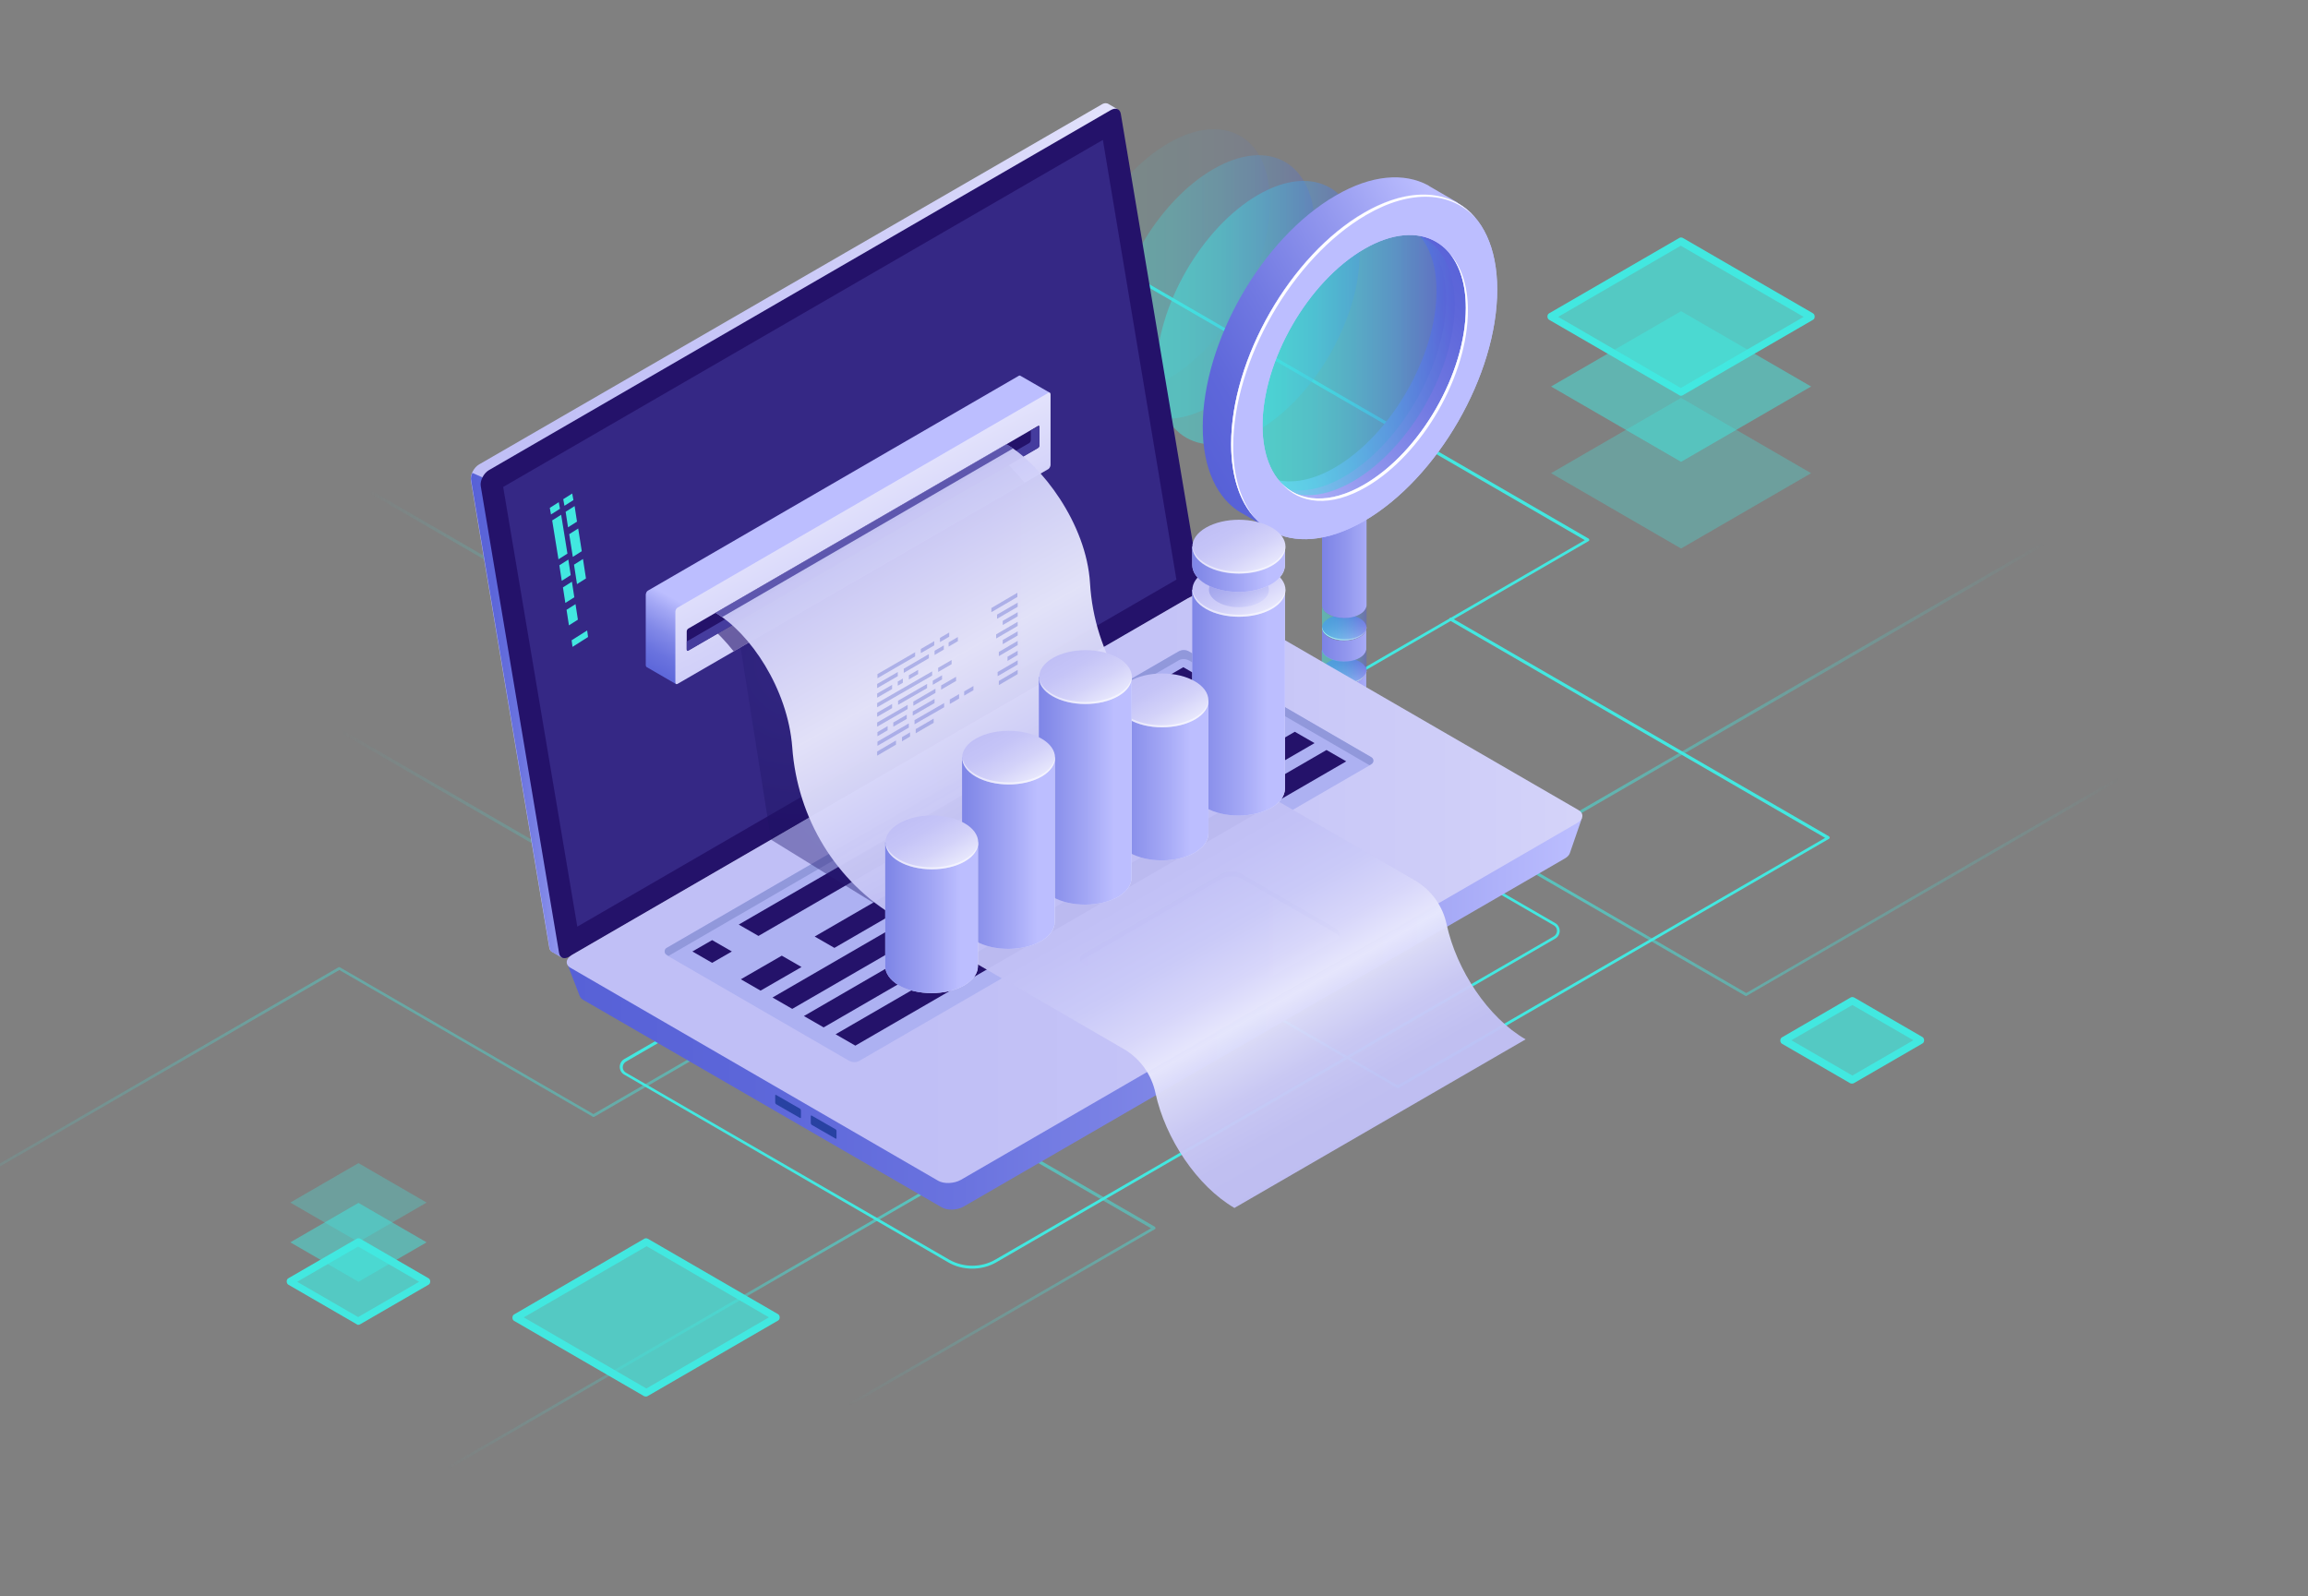 <?xml version="1.0" encoding="utf-8"?>
<!-- Generator: Adobe Illustrator 25.4.1, SVG Export Plug-In . SVG Version: 6.00 Build 0)  -->
<svg version="1.1" id="Слой_1" xmlns="http://www.w3.org/2000/svg" xmlns:xlink="http://www.w3.org/1999/xlink" x="0px" y="0px"
	 viewBox="0 0 772 534" style="enable-background:new 0 0 772 534;" xml:space="preserve">
<rect x="0" y="0" width="772" height="534" fill="#808080" stroke="none"/>
<style type="text/css">
	.st0{fill:url(#SVGID_1_);}
	.st1{fill:url(#SVGID_00000103242236868275407750000001216816416956885161_);}
	.st2{fill:url(#SVGID_00000131350958888093210780000010176139486342557089_);}
	.st3{fill:url(#SVGID_00000068648347914694245170000002556402122743161748_);}
	.st4{fill:url(#SVGID_00000030477716096787810800000003503978760654832040_);}
	.st5{opacity:0.3;fill:#42E8E0;enable-background:new    ;}
	.st6{opacity:0.5;fill:#42E8E0;enable-background:new    ;}
	.st7{opacity:0.7;fill:#42E8E0;enable-background:new    ;}
	.st8{fill:#42E8E0;}
	.st9{opacity:0.1;fill:url(#SVGID_00000075856030788721591080000004636885230178077063_);enable-background:new    ;}
	.st10{opacity:0.3;fill:url(#SVGID_00000144312156093754697370000005678031485814739606_);enable-background:new    ;}
	.st11{opacity:0.48;fill:url(#SVGID_00000082361909876064644380000007314078306869138616_);enable-background:new    ;}
	.st12{fill:url(#SVGID_00000170246471176296279360000007551161211482846865_);}
	.st13{fill:#FFFFFF;}
	.st14{fill:url(#SVGID_00000026878387439786285910000010090413852497173391_);}
	.st15{fill:url(#SVGID_00000032620269752587837300000002217145313248860564_);}
	.st16{fill:url(#SVGID_00000063619323018706831340000005622465753719247773_);}
	.st17{opacity:0.48;fill:url(#SVGID_00000112599003069225916990000017563443225177672617_);enable-background:new    ;}
	.st18{opacity:0.48;fill:url(#SVGID_00000005988589898375704770000009788697249041325737_);enable-background:new    ;}
	.st19{opacity:0.48;fill:url(#SVGID_00000104669657190381477750000005365764122641386918_);enable-background:new    ;}
	.st20{fill:url(#SVGID_00000090288313274591531220000010099374058340571568_);}
	.st21{fill:url(#SVGID_00000151511774744707108650000008017194937042445723_);}
	.st22{opacity:0.5;fill:url(#SVGID_00000177452043974143167920000015691539342557432237_);enable-background:new    ;}
	.st23{opacity:0.48;fill:url(#SVGID_00000069369926418752099620000015696785602647387542_);enable-background:new    ;}
	.st24{fill:#BCBEFF;}
	.st25{fill:url(#SVGID_00000036941009692380421770000018167815646605707403_);}
	.st26{fill:url(#SVGID_00000149348043429403339920000003797725023549336723_);}
	.st27{fill:#24126A;}
	.st28{opacity:0.51;}
	.st29{fill:#453C9E;}
	.st30{fill:url(#SVGID_00000163759834183375113080000002792838580488776086_);}
	.st31{fill:url(#SVGID_00000093158805450541468710000007612326803566105741_);}
	.st32{fill:#2842A2;}
	.st33{fill:#ADB1F2;}
	.st34{fill:#9198DB;}
	.st35{fill:url(#SVGID_00000008138526639994651410000017825432804794081696_);}
	.st36{opacity:0.42;fill:url(#SVGID_00000013891384076199449820000018383688213659840667_);enable-background:new    ;}
	.st37{opacity:0.42;fill:url(#SVGID_00000137128977946751354560000010537245305116415390_);enable-background:new    ;}
	.st38{fill:url(#SVGID_00000030461088164558689760000011418851621359478402_);}
	.st39{fill:url(#SVGID_00000140712244363963510250000005930728438801517962_);}
	.st40{opacity:0.6;fill:#24126A;enable-background:new    ;}
	.st41{opacity:0.96;fill:url(#SVGID_00000095315201198725920120000003083098101865886380_);enable-background:new    ;}
	.st42{opacity:0.32;}
	.st43{fill:#4553C7;}
	.st44{opacity:0.8;fill:#453C9E;enable-background:new    ;}
	.st45{fill:url(#SVGID_00000123402719592385003760000013490402298413370036_);}
	.st46{fill:url(#SVGID_00000014627640840408699970000006463966598848439948_);}
	.st47{fill:url(#SVGID_00000152982797380895603310000002971721252240121509_);}
	.st48{opacity:0.3;fill:url(#SVGID_00000161596782445685326330000007837260872426977665_);enable-background:new    ;}
	.st49{opacity:0.5;fill:#FFFFFF;enable-background:new    ;}
	.st50{fill:url(#SVGID_00000101103782690917374700000007218346068745304731_);}
	.st51{fill:url(#SVGID_00000098214350522523043740000005237847099937307572_);}
	.st52{fill:url(#SVGID_00000105424956776011140450000015850479450000636804_);}
	.st53{fill:url(#SVGID_00000019660258262970089400000016358806400298279340_);}
	.st54{fill:url(#SVGID_00000121966495470675548730000001599820946180324259_);}
	.st55{fill:url(#SVGID_00000076602521280802142540000008028118354397902216_);}
	.st56{fill:url(#SVGID_00000005982383570184598570000004712742747448535215_);}
	.st57{fill:url(#SVGID_00000080924265976502084480000003793927872836719245_);}
	.st58{fill:url(#SVGID_00000011021146298715888690000012996442014417791148_);}
	.st59{fill:url(#SVGID_00000138555210893500758300000003099791962832018818_);}
	.st60{fill:url(#SVGID_00000140011935620103736270000013691091353081577361_);}
	.st61{fill:url(#SVGID_00000083072904662679568230000016134812041855923613_);}
	.st62{fill:url(#SVGID_00000121994036301349416810000008578804728232283790_);}
	.st63{fill:url(#SVGID_00000150808711518366133050000010029852666801163444_);}
	.st64{fill:url(#SVGID_00000070806910298265459330000001144149281639335598_);}
</style>
<linearGradient id="SVGID_1_" gradientUnits="userSpaceOnUse" x1="115.506" y1="255.328" x2="708.506" y2="282.328" gradientTransform="matrix(1 0 0 -1 0 534.972)">
	<stop  offset="0" style="stop-color:#42E8E0;stop-opacity:0"/>
	<stop  offset="0.49" style="stop-color:#42E8E0"/>
	<stop  offset="1" style="stop-color:#42E8E0;stop-opacity:0"/>
</linearGradient>
<path class="st0" d="M584.1,333.2c0.1,0,0.2,0,0.2-0.1l187.4-108.5c0.2-0.1,0.3-0.4,0.2-0.7c-0.1-0.2-0.4-0.3-0.7-0.2L584.1,332.2
	L346.1,194.3c-0.2-0.1-0.3-0.1-0.5,0l-158.6,91.9L82.3,225.6c-0.2-0.1-0.5-0.1-0.7,0.2c-0.1,0.2-0.1,0.5,0.2,0.7l104.9,60.7
	c0.2,0.1,0.3,0.1,0.5,0l158.6-91.9l238.1,137.9C583.9,333.2,584,333.2,584.1,333.2z"/>
<linearGradient id="SVGID_00000044869785204000360920000011868864281625208723_" gradientUnits="userSpaceOnUse" x1="356.591" y1="370.6" x2="78.761" y2="25.706" gradientTransform="matrix(1 0 0 -1 0 534.972)">
	<stop  offset="0" style="stop-color:#42E8E0"/>
	<stop  offset="1" style="stop-color:#42E8E0;stop-opacity:0"/>
</linearGradient>
<path style="fill:url(#SVGID_00000044869785204000360920000011868864281625208723_);" d="M-23.5,403.8c0.1,0,0.2,0,0.2-0.1
	l136.8-79.2l84.8,49.1c0.2,0.1,0.3,0.1,0.5,0L531.4,181c0.2-0.1,0.2-0.3,0.2-0.4c0-0.2-0.1-0.3-0.2-0.4L361.3,81.7
	c-0.2-0.1-0.5-0.1-0.7,0.2c-0.1,0.2-0.1,0.5,0.2,0.7l169.3,98.1l-331.6,192l-84.8-49.1c-0.2-0.1-0.3-0.1-0.5,0l-137,79.4
	c-0.2,0.1-0.3,0.4-0.2,0.7C-23.8,403.7-23.7,403.8-23.5,403.8z"/>
<linearGradient id="SVGID_00000168838943578876483720000010138943699082490510_" gradientUnits="userSpaceOnUse" x1="323.012" y1="197.787" x2="323.012" y2="64.868" gradientTransform="matrix(1 0 0 -1 0 534.972)">
	<stop  offset="0" style="stop-color:#42E8E0"/>
	<stop  offset="1" style="stop-color:#42E8E0;stop-opacity:0"/>
</linearGradient>
<path style="fill:url(#SVGID_00000168838943578876483720000010138943699082490510_);" d="M284.6,470.1c0.1,0,0.2,0,0.2-0.1
	l101.5-58.8c0.2-0.1,0.2-0.3,0.2-0.4s-0.1-0.3-0.2-0.4l-126.3-73.1c-0.2-0.1-0.5-0.1-0.7,0.2c-0.1,0.2-0.1,0.5,0.2,0.7l125.5,72.7
	l-100.8,58.4c-0.2,0.1-0.3,0.4-0.2,0.7C284.3,470,284.5,470.1,284.6,470.1z"/>
<linearGradient id="SVGID_00000170275668659126854970000014941520495005959602_" gradientUnits="userSpaceOnUse" x1="154.055" y1="36.128" x2="679.055" y2="361.128" gradientTransform="matrix(1 0 0 -1 0 534.972)">
	<stop  offset="0" style="stop-color:#42E8E0;stop-opacity:0"/>
	<stop  offset="0.458" style="stop-color:#42E8E0"/>
	<stop  offset="1" style="stop-color:#42E8E0;stop-opacity:0"/>
</linearGradient>
<path style="fill:url(#SVGID_00000170275668659126854970000014941520495005959602_);" d="M136.1,499.5c0.1,0,0.2,0,0.2-0.1
	l548.6-317.7c0.2-0.1,0.3-0.4,0.2-0.7c-0.1-0.2-0.4-0.3-0.7-0.2L135.9,498.6c-0.2,0.1-0.3,0.4-0.2,0.7
	C135.8,499.4,136,499.5,136.1,499.5z"/>
<linearGradient id="SVGID_00000065779246619882930890000015585392184796401041_" gradientUnits="userSpaceOnUse" x1="360.592" y1="266.128" x2="116.556" y2="283.516" gradientTransform="matrix(1 0 0 -1 0 534.972)">
	<stop  offset="0" style="stop-color:#42E8E0"/>
	<stop  offset="1" style="stop-color:#42E8E0;stop-opacity:0"/>
</linearGradient>
<path style="fill:url(#SVGID_00000065779246619882930890000015585392184796401041_);" d="M467.6,364.1c0.1,0,0.2,0,0.2-0.1l144-83.4
	c0.2-0.1,0.2-0.3,0.2-0.4c0-0.2-0.1-0.3-0.2-0.4l-126.3-73.1c-0.2-0.1-0.5-0.1-0.7,0.2c-0.1,0.2-0.1,0.5,0.2,0.7l125.5,72.7
	l-143,82.8L124.7,164.4c-0.2-0.1-0.5-0.1-0.7,0.2c-0.1,0.2-0.1,0.5,0.2,0.7L467.4,364C467.5,364.1,467.6,364.1,467.6,364.1z"/>
<path class="st5" d="M562.3,183.5l43.5-25.2l-43.5-25.2l-43.5,25.2L562.3,183.5z"/>
<path class="st6" d="M562.3,154.5l43.5-25.2l-43.5-25.2l-43.5,25.2L562.3,154.5z"/>
<path class="st7" d="M562.3,131.2l43.5-25.2l-43.5-25.2L518.8,106L562.3,131.2z"/>
<path class="st8" d="M562.3,132.4c0.2,0,0.4-0.1,0.6-0.2l43.5-25.2c0.4-0.2,0.6-0.6,0.6-1.1c0-0.4-0.2-0.9-0.6-1.1l-43.5-25.2
	c-0.4-0.2-0.9-0.2-1.2,0l-43.5,25.2c-0.4,0.2-0.6,0.6-0.6,1.1c0,0.4,0.2,0.9,0.6,1.1l43.5,25.2C561.9,132.4,562.1,132.4,562.3,132.4
	z M603.3,106l-41.1,23.8l-41-23.8l41-23.8L603.3,106z"/>
<path class="st7" d="M216.1,465.9l43.5-25.2l-43.5-25.2l-43.5,25.2L216.1,465.9z"/>
<path class="st8" d="M216.1,467.2c0.2,0,0.4-0.1,0.6-0.2l43.5-25.2c0.4-0.2,0.6-0.6,0.6-1.1c0-0.4-0.2-0.9-0.6-1.1l-43.5-25.2
	c-0.4-0.2-0.9-0.2-1.2,0L172,439.7c-0.4,0.2-0.6,0.6-0.6,1.1s0.2,0.9,0.6,1.1l43.5,25.2C215.7,467.1,215.9,467.2,216.1,467.2z
	 M257.2,440.7l-41,23.8l-41-23.8l41.1-23.8L257.2,440.7z"/>
<path class="st7" d="M119.9,442l22.8-13.2l-22.8-13.2l-22.8,13.2L119.9,442z"/>
<path class="st6" d="M119.9,428.8l22.8-13.2l-22.8-13.2l-22.8,13.2L119.9,428.8z"/>
<path class="st5" d="M119.9,415.5l22.8-13.2l-22.8-13.2l-22.8,13.2L119.9,415.5z"/>
<path class="st8" d="M119.9,443.2c0.2,0,0.4-0.1,0.6-0.2l22.8-13.2c0.4-0.2,0.6-0.6,0.6-1.1s-0.2-0.9-0.6-1.1l-22.8-13.2
	c-0.4-0.2-0.9-0.2-1.2,0l-22.8,13.2c-0.4,0.2-0.6,0.6-0.6,1.1c0,0.4,0.2,0.9,0.6,1.1l22.8,13.2C119.5,443.2,119.7,443.2,119.9,443.2
	z M140.2,428.8l-20.4,11.8l-20.4-11.8l20.4-11.8L140.2,428.8z"/>
<path class="st7" d="M619.6,361.3l22.8-13.2l-22.8-13.2L596.8,348L619.6,361.3z"/>
<path class="st8" d="M619.6,362.5c0.2,0,0.4-0.1,0.6-0.2l22.8-13.2c0.4-0.2,0.6-0.6,0.6-1.1c0-0.4-0.2-0.9-0.6-1.1l-22.8-13.2
	c-0.4-0.2-0.9-0.2-1.2,0L596.1,347c-0.4,0.2-0.6,0.6-0.6,1.1c0,0.4,0.2,0.9,0.6,1.1l22.8,13.2C619.2,362.5,619.4,362.5,619.6,362.5z
	 M640,348l-20.4,11.8L599.2,348l20.4-11.8L640,348z"/>
<linearGradient id="SVGID_00000119827295198725036560000010084955692097958564_" gradientUnits="userSpaceOnUse" x1="356.788" y1="447.618" x2="424.84" y2="447.618" gradientTransform="matrix(1 0 0 -1 0 534.972)">
	<stop  offset="0" style="stop-color:#42E8E0"/>
	<stop  offset="0.151" style="stop-color:#43E3E0"/>
	<stop  offset="0.329" style="stop-color:#45D5DF"/>
	<stop  offset="0.52" style="stop-color:#49BDDD"/>
	<stop  offset="0.721" style="stop-color:#4E9CDB"/>
	<stop  offset="0.927" style="stop-color:#5472D8"/>
	<stop  offset="1" style="stop-color:#5761D7"/>
</linearGradient>
<path style="opacity:0.1;fill:url(#SVGID_00000119827295198725036560000010084955692097958564_);enable-background:new    ;" d="
	M424.8,67.6c0-21.8-15.2-30.6-34-19.7s-34,37.3-34,59.1s15.2,30.6,34,19.7C409.6,115.9,424.8,89.4,424.8,67.6z"/>
<linearGradient id="SVGID_00000042699131816110170060000007022246131858236326_" gradientUnits="userSpaceOnUse" x1="371.769" y1="439.008" x2="439.82" y2="439.008" gradientTransform="matrix(1 0 0 -1 0 534.972)">
	<stop  offset="0" style="stop-color:#42E8E0"/>
	<stop  offset="0.151" style="stop-color:#43E3E0"/>
	<stop  offset="0.329" style="stop-color:#45D5DF"/>
	<stop  offset="0.52" style="stop-color:#49BDDD"/>
	<stop  offset="0.721" style="stop-color:#4E9CDB"/>
	<stop  offset="0.927" style="stop-color:#5472D8"/>
	<stop  offset="1" style="stop-color:#5761D7"/>
</linearGradient>
<path style="opacity:0.3;fill:url(#SVGID_00000042699131816110170060000007022246131858236326_);enable-background:new    ;" d="
	M439.8,76.3c0-21.8-15.2-30.6-34-19.7c-18.8,10.9-34,37.3-34,59.1c0,21.8,15.2,30.6,34,19.7C424.6,124.5,439.8,98,439.8,76.3z"/>
<linearGradient id="SVGID_00000148625163064691066060000004694320244051725991_" gradientUnits="userSpaceOnUse" x1="386.753" y1="430.399" x2="454.805" y2="430.399" gradientTransform="matrix(1 0 0 -1 0 534.972)">
	<stop  offset="0" style="stop-color:#42E8E0"/>
	<stop  offset="0.151" style="stop-color:#43E3E0"/>
	<stop  offset="0.329" style="stop-color:#45D5DF"/>
	<stop  offset="0.52" style="stop-color:#49BDDD"/>
	<stop  offset="0.721" style="stop-color:#4E9CDB"/>
	<stop  offset="0.927" style="stop-color:#5472D8"/>
	<stop  offset="1" style="stop-color:#5761D7"/>
</linearGradient>
<path style="opacity:0.48;fill:url(#SVGID_00000148625163064691066060000004694320244051725991_);enable-background:new    ;" d="
	M454.8,84.9c0-21.8-15.2-30.6-34-19.7c-18.8,10.9-34,37.3-34,59.1c0,21.8,15.2,30.6,34,19.7C439.6,133.1,454.8,106.6,454.8,84.9z"/>
<linearGradient id="SVGID_00000049918027259514376050000010385528946847451547_" gradientUnits="userSpaceOnUse" x1="446.996" y1="329.572" x2="452.285" y2="320.441" gradientTransform="matrix(1 0 0 -1 0 534.972)">
	<stop  offset="0" style="stop-color:#5761D7"/>
	<stop  offset="0.165" style="stop-color:#5E67DA"/>
	<stop  offset="0.405" style="stop-color:#727AE2"/>
	<stop  offset="0.692" style="stop-color:#9297EE"/>
	<stop  offset="1" style="stop-color:#BCBEFF"/>
</linearGradient>
<path style="fill:url(#SVGID_00000049918027259514376050000010385528946847451547_);" d="M454.9,213c2.9-1.7,2.9-4.4,0-6.1
	c-2.9-1.7-7.6-1.7-10.5,0c-2.9,1.7-2.9,4.4,0,6.1C447.3,214.7,452,214.7,454.9,213z"/>
<path class="st13" d="M454.9,212.6c-2.9,1.7-7.6,1.7-10.5,0c-1.4-0.8-2.1-1.8-2.2-2.9c-0.1,1.2,0.6,2.3,2.2,3.2
	c2.9,1.7,7.6,1.7,10.5,0c1.5-0.9,2.2-2.1,2.2-3.2C457,210.8,456.3,211.9,454.9,212.6z"/>
<linearGradient id="SVGID_00000138564033923695301200000011191032706702918275_" gradientUnits="userSpaceOnUse" x1="446.996" y1="315.069" x2="452.285" y2="305.937" gradientTransform="matrix(1 0 0 -1 0 534.972)">
	<stop  offset="0" style="stop-color:#5761D7"/>
	<stop  offset="0.165" style="stop-color:#5E67DA"/>
	<stop  offset="0.405" style="stop-color:#727AE2"/>
	<stop  offset="0.692" style="stop-color:#9297EE"/>
	<stop  offset="1" style="stop-color:#BCBEFF"/>
</linearGradient>
<path style="fill:url(#SVGID_00000138564033923695301200000011191032706702918275_);" d="M454.9,227.5c2.9-1.7,2.9-4.4,0-6.1
	c-2.9-1.7-7.6-1.7-10.5,0c-2.9,1.7-2.9,4.4,0,6.1C447.3,229.2,452,229.2,454.9,227.5z"/>
<linearGradient id="SVGID_00000159468213555975741820000010428401854853159084_" gradientUnits="userSpaceOnUse" x1="446.996" y1="300.311" x2="452.285" y2="291.179" gradientTransform="matrix(1 0 0 -1 0 534.972)">
	<stop  offset="0" style="stop-color:#5761D7"/>
	<stop  offset="0.165" style="stop-color:#5E67DA"/>
	<stop  offset="0.405" style="stop-color:#727AE2"/>
	<stop  offset="0.692" style="stop-color:#9297EE"/>
	<stop  offset="1" style="stop-color:#BCBEFF"/>
</linearGradient>
<path style="fill:url(#SVGID_00000159468213555975741820000010428401854853159084_);" d="M454.9,242.3c2.9-1.7,2.9-4.4,0-6.1
	c-2.9-1.7-7.6-1.7-10.5,0c-2.9,1.7-2.9,4.4,0,6.1C447.3,244,452,244,454.9,242.3z"/>
<linearGradient id="SVGID_00000030486017323206839350000014843916619674394277_" gradientUnits="userSpaceOnUse" x1="422.234" y1="313.632" x2="462.927" y2="313.632" gradientTransform="matrix(1 0 0 -1 0 534.972)">
	<stop  offset="0" style="stop-color:#5761D7"/>
	<stop  offset="0.165" style="stop-color:#5E67DA"/>
	<stop  offset="0.405" style="stop-color:#727AE2"/>
	<stop  offset="0.692" style="stop-color:#9297EE"/>
	<stop  offset="1" style="stop-color:#BCBEFF"/>
</linearGradient>
<path style="fill:url(#SVGID_00000030486017323206839350000014843916619674394277_);" d="M442.2,210v-7.5c0,1.1,0.7,2.2,2.2,3
	c2.9,1.7,7.6,1.7,10.5,0c1.4-0.8,2.1-1.9,2.2-2.9v-31.9h-14.9v94c0,4.1,3.3,7.5,7.4,7.5c4.1,0,7.4-3.3,7.4-7.5v-25.5
	c0,1.1-0.7,2.3-2.2,3.1c-2.9,1.7-7.6,1.7-10.5,0c-1.5-0.8-2.2-1.9-2.2-3l0,0v0v0v-7.5c0,1.1,0.7,2.2,2.2,3c2.9,1.7,7.6,1.7,10.5,0
	c1.4-0.8,2.1-1.9,2.2-2.9v-7.4c0,1.1-0.7,2.3-2.2,3.1c-2.9,1.7-7.6,1.7-10.5,0c-1.5-0.8-2.2-1.9-2.2-3l0,0v0v0v-7.5
	c0,1.1,0.7,2.2,2.2,3c2.9,1.7,7.6,1.7,10.5,0c1.4-0.8,2.1-1.9,2.2-2.9v-7.2c0,1.1-0.7,2.3-2.2,3.1c-2.9,1.7-7.6,1.7-10.5,0
	C442.9,212.2,442.2,211.1,442.2,210L442.2,210L442.2,210L442.2,210z"/>
<path class="st13" d="M454.9,227.2c-2.9,1.7-7.6,1.7-10.5,0c-1.4-0.8-2.1-1.8-2.2-2.9c-0.1,1.2,0.6,2.3,2.2,3.2
	c2.9,1.7,7.6,1.7,10.5,0c1.5-0.9,2.2-2.1,2.2-3.2C457,225.3,456.3,226.4,454.9,227.2z"/>
<path class="st13" d="M454.9,241.9c-2.9,1.7-7.6,1.7-10.5,0c-1.4-0.8-2.1-1.8-2.2-2.9c-0.1,1.2,0.6,2.3,2.2,3.2
	c2.9,1.7,7.6,1.7,10.5,0c1.5-0.9,2.2-2.1,2.2-3.2C457,240.1,456.3,241.1,454.9,241.9z"/>
<linearGradient id="SVGID_00000149349625960309417390000014250113218688863652_" gradientUnits="userSpaceOnUse" x1="442.197" y1="326.623" x2="457.082" y2="326.623" gradientTransform="matrix(1 0 0 -1 0 534.972)">
	<stop  offset="0" style="stop-color:#42E8E0"/>
	<stop  offset="0.151" style="stop-color:#43E3E0"/>
	<stop  offset="0.329" style="stop-color:#45D5DF"/>
	<stop  offset="0.52" style="stop-color:#49BDDD"/>
	<stop  offset="0.721" style="stop-color:#4E9CDB"/>
	<stop  offset="0.927" style="stop-color:#5472D8"/>
	<stop  offset="1" style="stop-color:#5761D7"/>
</linearGradient>
<path style="opacity:0.48;fill:url(#SVGID_00000149349625960309417390000014250113218688863652_);enable-background:new    ;" d="
	M454.9,205.5c-2.9,1.7-7.6,1.7-10.5,0c-1.5-0.8-2.2-1.9-2.2-3v7.5h0l0,0l0,0c0,1.1,0.7,2.2,2.2,3c2.9,1.7,7.6,1.7,10.5,0
	c1.5-0.9,2.2-2,2.2-3.1v-7.3C457,203.6,456.3,204.7,454.9,205.5z"/>
<linearGradient id="SVGID_00000035510574143641931040000001021284513208008597_" gradientUnits="userSpaceOnUse" x1="442.197" y1="312.119" x2="457.082" y2="312.119" gradientTransform="matrix(1 0 0 -1 0 534.972)">
	<stop  offset="0" style="stop-color:#42E8E0"/>
	<stop  offset="0.151" style="stop-color:#43E3E0"/>
	<stop  offset="0.329" style="stop-color:#45D5DF"/>
	<stop  offset="0.52" style="stop-color:#49BDDD"/>
	<stop  offset="0.721" style="stop-color:#4E9CDB"/>
	<stop  offset="0.927" style="stop-color:#5472D8"/>
	<stop  offset="1" style="stop-color:#5761D7"/>
</linearGradient>
<path style="opacity:0.48;fill:url(#SVGID_00000035510574143641931040000001021284513208008597_);enable-background:new    ;" d="
	M454.9,220c-2.9,1.7-7.6,1.7-10.5,0c-1.5-0.8-2.2-1.9-2.2-3v7.5l0,0l0,0l0,0c0,1.1,0.7,2.2,2.2,3c2.9,1.7,7.6,1.7,10.5,0
	c1.5-0.9,2.2-2,2.2-3.1V217C457,218.1,456.3,219.2,454.9,220z"/>
<linearGradient id="SVGID_00000079469750823648392700000016858724803442318990_" gradientUnits="userSpaceOnUse" x1="442.198" y1="297.361" x2="457.082" y2="297.361" gradientTransform="matrix(1 0 0 -1 0 534.972)">
	<stop  offset="0" style="stop-color:#42E8E0"/>
	<stop  offset="0.151" style="stop-color:#43E3E0"/>
	<stop  offset="0.329" style="stop-color:#45D5DF"/>
	<stop  offset="0.52" style="stop-color:#49BDDD"/>
	<stop  offset="0.721" style="stop-color:#4E9CDB"/>
	<stop  offset="0.927" style="stop-color:#5472D8"/>
	<stop  offset="1" style="stop-color:#5761D7"/>
</linearGradient>
<path style="opacity:0.48;fill:url(#SVGID_00000079469750823648392700000016858724803442318990_);enable-background:new    ;" d="
	M454.9,234.7c-2.9,1.7-7.6,1.7-10.5,0c-1.5-0.8-2.2-1.9-2.2-3v7.5v0v0l0,0c0,1.1,0.7,2.2,2.2,3c2.9,1.7,7.6,1.7,10.5,0
	c1.5-0.9,2.2-2,2.2-3.1v-7.3C457,232.9,456.3,233.9,454.9,234.7z"/>
<linearGradient id="SVGID_00000070827662460903009770000010154980413842594724_" gradientUnits="userSpaceOnUse" x1="396.141" y1="390.534" x2="492.48" y2="446.214" gradientTransform="matrix(1 0 0 -1 0 534.972)">
	<stop  offset="0" style="stop-color:#5761D7"/>
	<stop  offset="0.165" style="stop-color:#5E67DA"/>
	<stop  offset="0.405" style="stop-color:#727AE2"/>
	<stop  offset="0.692" style="stop-color:#9297EE"/>
	<stop  offset="1" style="stop-color:#BCBEFF"/>
</linearGradient>
<path style="fill:url(#SVGID_00000070827662460903009770000010154980413842594724_);" d="M422.7,159c-0.3-0.2-0.7-0.4-1-0.6
	l-3.6-20.7l4.6-27.4l12.7-13.9l13.1-12.7l20.8-8.7l0.5-0.2c1,0.5,1.9,1.1,2.8,1.8c5.2-0.7,10.4-1.3,15.6-2c-0.9-2.1-1.9-4.1-3.1-5.8
	l2.5-1l-9.3-5.4c-0.1-0.1-0.2-0.1-0.3-0.2l-0.3-0.2l0,0c-8-4.3-18.9-3.6-30.9,3.4c-24.6,14.2-44.5,48.9-44.5,77.4
	c0,14.1,4.9,24.1,12.9,28.8l0,0l0.1,0c0.1,0.1,0.2,0.1,0.3,0.2l9.9,5.7l-0.5-2.9c1.2,0.1,2.5,0.1,3.8,0
	C425.7,169.8,421.9,164.4,422.7,159z"/>
<linearGradient id="SVGID_00000099620163213176247440000004769944211265498790_" gradientUnits="userSpaceOnUse" x1="501.753" y1="439.926" x2="414.965" y2="376.577" gradientTransform="matrix(1 0 0 -1 0 534.972)">
	<stop  offset="0" style="stop-color:#5761D7"/>
	<stop  offset="0.165" style="stop-color:#5E67DA"/>
	<stop  offset="0.405" style="stop-color:#727AE2"/>
	<stop  offset="0.692" style="stop-color:#9297EE"/>
	<stop  offset="1" style="stop-color:#BCBEFF"/>
</linearGradient>
<path style="fill:url(#SVGID_00000099620163213176247440000004769944211265498790_);" d="M491,92.4c0-0.4,0-0.8,0-1.2
	c0-6.5-1.1-12-2.9-16.6c-5.2,0.7-10.4,1.3-15.6,2c5,4,8,11.1,8,20.7c0,21.8-15.2,48.2-34,59.1c-9.3,5.4-17.7,5.9-23.8,2.5
	c-0.8,5.4,2.9,10.8,5.7,15.7c4.1-0.3,8.6-1.4,13.3-3.5l-1.5,1.7c0,0,18.5-6.4,18.9-6.9c0.4-0.4,21.9-22.2,21.9-22.2l14.1-30.5
	L491,92.4z"/>
<linearGradient id="SVGID_00000013906359815925735500000013167582326288116358_" gradientUnits="userSpaceOnUse" x1="418.573" y1="413.381" x2="486.625" y2="413.381" gradientTransform="matrix(1 0 0 -1 0 534.972)">
	<stop  offset="0" style="stop-color:#42E8E0"/>
	<stop  offset="0.151" style="stop-color:#43E3E0"/>
	<stop  offset="0.329" style="stop-color:#45D5DF"/>
	<stop  offset="0.52" style="stop-color:#49BDDD"/>
	<stop  offset="0.721" style="stop-color:#4E9CDB"/>
	<stop  offset="0.927" style="stop-color:#5472D8"/>
	<stop  offset="1" style="stop-color:#5761D7"/>
</linearGradient>
<path style="opacity:0.5;fill:url(#SVGID_00000013906359815925735500000013167582326288116358_);enable-background:new    ;" d="
	M486.6,101.9c0-21.8-15.2-30.6-34-19.7s-34,37.3-34,59.1c0,21.8,15.2,30.6,34,19.7C471.4,150.1,486.6,123.7,486.6,101.9z"/>
<linearGradient id="SVGID_00000006696802758653966840000016376149761457300375_" gradientUnits="userSpaceOnUse" x1="415.612" y1="414.992" x2="483.664" y2="414.992" gradientTransform="matrix(1 0 0 -1 0 534.972)">
	<stop  offset="0" style="stop-color:#42E8E0"/>
	<stop  offset="0.151" style="stop-color:#43E3E0"/>
	<stop  offset="0.329" style="stop-color:#45D5DF"/>
	<stop  offset="0.52" style="stop-color:#49BDDD"/>
	<stop  offset="0.721" style="stop-color:#4E9CDB"/>
	<stop  offset="0.927" style="stop-color:#5472D8"/>
	<stop  offset="1" style="stop-color:#5761D7"/>
</linearGradient>
<path style="opacity:0.48;fill:url(#SVGID_00000006696802758653966840000016376149761457300375_);enable-background:new    ;" d="
	M483.7,100.3c0-21.8-15.2-30.6-34-19.7s-34,37.3-34,59.1c0,21.8,15.2,30.6,34,19.7C468.4,148.5,483.7,122,483.7,100.3z"/>
<path class="st24" d="M500.8,96.9c0,28.5-19.9,63.1-44.5,77.4c-24.6,14.2-44.5,2.7-44.5-25.8c0-28.5,19.9-63.1,44.5-77.4
	C480.9,56.9,500.8,68.5,500.8,96.9z M490.3,103c0-21.8-15.2-30.6-34-19.7c-18.8,10.9-34,37.3-34,59.1c0,21.8,15.2,30.6,34,19.7
	C475.1,151.3,490.3,124.8,490.3,103z"/>
<path class="st24" d="M500.8,96.9c0,28.5-19.9,63.1-44.5,77.4c-24.6,14.2-44.5,2.7-44.5-25.8c0-28.5,19.9-63.1,44.5-77.4
	C480.9,56.9,500.8,68.5,500.8,96.9z M490.3,103c0-21.8-15.2-30.6-34-19.7c-18.8,10.9-34,37.3-34,59.1c0,21.8,15.2,30.6,34,19.7
	C475.1,151.3,490.3,124.8,490.3,103z"/>
<path class="st13" d="M412.5,149.3c0-28.5,19.9-63.1,44.5-77.4c15.1-8.8,28.5-7.7,36.5,1c-8-9.4-21.7-10.7-37.2-1.7
	c-24.6,14.2-44.5,48.9-44.5,77.4c0,10.9,3,19.4,8,24.8C415.2,167.9,412.5,159.7,412.5,149.3z"/>
<path class="st13" d="M457,162.9c18.8-10.9,34-37.3,34-59.1c0-8.4-2.3-14.9-6.2-19.1c3.5,4.2,5.5,10.4,5.5,18.3
	c0,21.8-15.2,48.2-34,59.1c-11.5,6.7-21.7,5.9-27.8-0.6C434.6,168.8,445.1,169.8,457,162.9z"/>
<path class="st8" d="M325.2,424.4c2.8,0,5.7-0.7,8.2-2.2L520.2,314c0.9-0.5,1.5-1.5,1.5-2.6s-0.6-2.1-1.5-2.6l-116.1-67.2
	c-0.2-0.1-0.3-0.1-0.5,0L208.8,354.3c-0.9,0.5-1.5,1.5-1.5,2.6c0,1.1,0.6,2.1,1.5,2.6L317,422.2
	C319.5,423.7,322.3,424.4,325.2,424.4z M403.9,242.5l115.9,67.1c0.6,0.4,1,1,1,1.8c0,0.7-0.4,1.4-1,1.8L332.9,421.4
	c-4.7,2.7-10.6,2.7-15.4,0l-108.2-62.6c-0.6-0.4-1-1-1-1.8c0-0.7,0.4-1.4,1-1.8L403.9,242.5z"/>
<linearGradient id="SVGID_00000043434271605967913680000010063952069594369929_" gradientUnits="userSpaceOnUse" x1="157.477" y1="357.589" x2="397.855" y2="357.589" gradientTransform="matrix(1 0 0 -1 0 534.972)">
	<stop  offset="0" style="stop-color:#C0BFF6"/>
	<stop  offset="0.294" style="stop-color:#C5C4F7"/>
	<stop  offset="0.64" style="stop-color:#D3D2F9"/>
	<stop  offset="1" style="stop-color:#E9E9FD"/>
</linearGradient>
<path style="fill:url(#SVGID_00000043434271605967913680000010063952069594369929_);" d="M397.8,192.4l-26-154.9l2.1-0.9l-3.1-1.8
	l0,0c-0.6-0.4-1.5-0.4-2.4,0.2L160.2,155.4c-1.7,1-3,3.5-2.7,5.3l26.2,156.2c0.1,0.8,0.5,1.4,1.1,1.6l0,0l3.1,1.8l0.5-2.9l-0.2,0.1
	l206.8-119.8C396.8,196.7,398.1,194.2,397.8,192.4z"/>
<linearGradient id="SVGID_00000018212205530947575460000017692931873615739306_" gradientUnits="userSpaceOnUse" x1="157.478" y1="295.755" x2="198.754" y2="295.755" gradientTransform="matrix(1 0 0 -1 0 534.972)">
	<stop  offset="0" style="stop-color:#5761D7"/>
	<stop  offset="0.178" style="stop-color:#5C66D9"/>
	<stop  offset="0.388" style="stop-color:#6A73DF"/>
	<stop  offset="0.613" style="stop-color:#8289E8"/>
	<stop  offset="0.849" style="stop-color:#A3A7F5"/>
	<stop  offset="1" style="stop-color:#BCBEFF"/>
</linearGradient>
<path style="fill:url(#SVGID_00000018212205530947575460000017692931873615739306_);" d="M161.4,159.7l-3.4-1.5
	c-0.4,0.9-0.6,1.8-0.4,2.6l26.2,156.2c0.1,0.8,0.5,1.4,1.1,1.6l0,0l3.1,1.8l0.5-2.9l-0.2,0.1l10.5-6.1L161.4,159.7z"/>
<path class="st27" d="M398.4,199.6L190.3,320.1c-1.6,0.9-3,0.4-3.3-1.3l-26.2-156.2c-0.3-1.8,1-4.3,2.7-5.3L371.6,36.8
	c1.6-0.9,3-0.4,3.3,1.3l26.2,156.2C401.4,196,400.1,198.6,398.4,199.6z"/>
<g class="st28">
	<path class="st29" d="M368.9,46.8L168.3,162.9L193.1,310l200.4-116.1L368.9,46.8z"/>
</g>
<linearGradient id="SVGID_00000109718395606668170430000016615574697381067430_" gradientUnits="userSpaceOnUse" x1="189.683" y1="226.246" x2="529.176" y2="226.246" gradientTransform="matrix(1 0 0 -1 0 534.972)">
	<stop  offset="0" style="stop-color:#5761D7"/>
	<stop  offset="0.178" style="stop-color:#5C66D9"/>
	<stop  offset="0.388" style="stop-color:#6A73DF"/>
	<stop  offset="0.613" style="stop-color:#8289E8"/>
	<stop  offset="0.849" style="stop-color:#A3A7F5"/>
	<stop  offset="1" style="stop-color:#BCBEFF"/>
</linearGradient>
<path style="fill:url(#SVGID_00000109718395606668170430000016615574697381067430_);" d="M529.2,273.5l-11.4,5.9L404,213.5
	c-1.9-1.1-5.2-1-7.4,0.3L200.1,327.5c-1.9-1.1-10.4-5.2-10.4-5.2l4.2,10.9c0,0,0,0,0,0c0.2,0.5,0.5,0.9,1.2,1.3l119.9,69.4
	c1.9,1.1,5.2,1,7.4-0.3l201-116.4c0.9-0.5,1.5-1.2,1.7-1.8l0,0L529.2,273.5z"/>
<linearGradient id="SVGID_00000018959866302141171070000002160479404611097518_" gradientUnits="userSpaceOnUse" x1="303.754" y1="237.601" x2="643.428" y2="237.601" gradientTransform="matrix(1 0 0 -1 0 534.972)">
	<stop  offset="0" style="stop-color:#C0BFF6"/>
	<stop  offset="0.294" style="stop-color:#C5C4F7"/>
	<stop  offset="0.64" style="stop-color:#D3D2F9"/>
	<stop  offset="1" style="stop-color:#E9E9FD"/>
</linearGradient>
<path style="fill:url(#SVGID_00000018959866302141171070000002160479404611097518_);" d="M527.4,275.4l-206,119.3
	c-2.3,1.3-5.7,1.4-7.6,0.3l-122.9-71.2c-2-1.1-1.7-3.1,0.5-4.4l206-119.3c2.3-1.3,5.7-1.4,7.6-0.3L528,271
	C529.9,272.1,529.7,274.1,527.4,275.4z"/>
<path class="st32" d="M259.3,368.8v-2.3c0-0.2,0.1-0.3,0.3-0.2l8,4.6c0.2,0.1,0.3,0.3,0.3,0.6v2.3c0,0.2-0.1,0.3-0.3,0.2l-8-4.6
	C259.5,369.3,259.3,369.1,259.3,368.8z"/>
<path class="st32" d="M271.2,375.7v-2.3c0-0.2,0.1-0.3,0.3-0.2l8,4.6c0.2,0.1,0.3,0.3,0.3,0.6v2.3c0,0.2-0.1,0.3-0.3,0.2l-8-4.6
	C271.4,376.2,271.2,376,271.2,375.7z"/>
<path class="st33" d="M223,317.1L394.1,218c1.1-0.7,2.5-0.7,3.7,0l60.9,35.4c0.9,0.5,0.9,1.8,0,2.3l-171.1,99.1
	c-1.1,0.7-2.5,0.7-3.7,0l-61-35.3C222.1,318.9,222.1,317.6,223,317.1z"/>
<path class="st34" d="M223,319.4l0.6,0.4L394.1,221c1.1-0.7,2.5-0.7,3.7,0l60.3,35l0.6-0.4c0.9-0.5,0.9-1.8,0-2.3L397.8,218
	c-1.1-0.7-2.5-0.7-3.7,0L223,317.1C222.1,317.6,222.1,318.9,223,319.4z"/>
<path class="st27" d="M402.4,227l-148.7,86.1l-6.6-3.8l148.7-86.1L402.4,227z"/>
<path class="st27" d="M418.6,236.3l-139.5,80.8l-6.6-3.8L412,232.5L418.6,236.3z"/>
<path class="st27" d="M429.2,242.5L265,337.5l-6.6-3.8l164.2-95.1L429.2,242.5z"/>
<path class="st27" d="M439.7,248.6l-164.2,95.1l-6.6-3.8l164.2-95.1L439.7,248.6z"/>
<path class="st27" d="M450.3,254.7l-164.2,95.1l-6.6-3.8l164.2-95.1L450.3,254.7z"/>
<path class="st27" d="M244.8,318.3l-6.6,3.8l-6.6-3.8l6.6-3.8L244.8,318.3z"/>
<path class="st27" d="M268.1,323.5l-13.7,7.9l-6.6-3.8l13.7-7.9L268.1,323.5z"/>
<linearGradient id="SVGID_00000089561441289132116200000014195010461281206148_" gradientUnits="userSpaceOnUse" x1="361.276" y1="218.259" x2="448.223" y2="218.259" gradientTransform="matrix(1 0 0 -1 0 534.972)">
	<stop  offset="0" style="stop-color:#C0BFF6"/>
	<stop  offset="0.294" style="stop-color:#C5C4F7"/>
	<stop  offset="0.64" style="stop-color:#D3D2F9"/>
	<stop  offset="1" style="stop-color:#E9E9FD"/>
</linearGradient>
<path style="fill:url(#SVGID_00000089561441289132116200000014195010461281206148_);" d="M400.7,341.1l46.2-26.7
	c1.8-1,1.8-2.7,0-3.8l-31.6-18.3c-1.8-1-4.7-1-6.5,0L362.6,319c-1.8,1-1.8,2.7,0,3.8l31.6,18.3C396,342.1,398.9,342.1,400.7,341.1z"
	/>
<path class="st34" d="M362.6,320.6l46.1-26.7c1.8-1,4.7-1,6.5,0l31.6,18.3c0.6,0.3,0.9,0.7,1.1,1.1c0.5-0.9,0.1-1.9-1.1-2.7
	l-31.6-18.3c-1.8-1-4.7-1-6.5,0L362.6,319c-1.2,0.7-1.6,1.8-1.1,2.7C361.7,321.3,362.1,320.9,362.6,320.6z"/>
<radialGradient id="SVGID_00000140011468552123208390000012168912042394566564_" cx="-567.116" cy="804.343" r="1" gradientTransform="matrix(97.377 0 0 -97.674 55512.816 78828.773)" gradientUnits="userSpaceOnUse">
	<stop  offset="0" style="stop-color:#2B237C"/>
	<stop  offset="1" style="stop-color:#180D5B"/>
</radialGradient>
<path style="opacity:0.42;fill:url(#SVGID_00000140011468552123208390000012168912042394566564_);enable-background:new    ;" d="
	M302.3,308.3l-44.4-27.4l99.8-57.8l47.1,31.7L302.3,308.3z"/>
<radialGradient id="SVGID_00000062907009040492662070000018392467492201222803_" cx="-565.312" cy="803.38" r="1" gradientTransform="matrix(74.537 0 0 -74.763 42403.738 60285.086)" gradientUnits="userSpaceOnUse">
	<stop  offset="0" style="stop-color:#2B237C"/>
	<stop  offset="1" style="stop-color:#180D5B"/>
</radialGradient>
<path style="opacity:0.42;fill:url(#SVGID_00000062907009040492662070000018392467492201222803_);enable-background:new    ;" d="
	M257.9,280.9l-10.2-64.4l93.6-53.9v69.8L257.9,280.9z"/>
<linearGradient id="SVGID_00000103982372162538614930000010122699209556189603_" gradientUnits="userSpaceOnUse" x1="240.313" y1="291.716" x2="306.277" y2="410.133" gradientTransform="matrix(1 0 0 -1 0 534.972)">
	<stop  offset="0" style="stop-color:#5761D7"/>
	<stop  offset="3.979180e-02" style="stop-color:#5C66D9"/>
	<stop  offset="8.669900e-02" style="stop-color:#6A73DF"/>
	<stop  offset="0.137" style="stop-color:#8289E8"/>
	<stop  offset="0.19" style="stop-color:#A3A7F5"/>
	<stop  offset="0.224" style="stop-color:#BCBEFF"/>
</linearGradient>
<path style="fill:url(#SVGID_00000103982372162538614930000010122699209556189603_);" d="M351.2,131.4l-9.9-5.7v0
	c-0.1-0.1-0.3-0.1-0.5,0l-124.1,71.9c-0.4,0.2-0.7,0.9-0.7,1.4v23.5c0,0.3,0.1,0.4,0.2,0.6l0,0l0,0c0,0,0,0,0,0l10,5.8l0.1-11.4
	l114.5-66.3c0.4-0.2,0.7-0.9,0.7-1.4v-8.1L351.2,131.4z"/>
<linearGradient id="SVGID_00000106827567279205750220000003646172200969013651_" gradientUnits="userSpaceOnUse" x1="321.307" y1="291.277" x2="277.394" y2="376.861" gradientTransform="matrix(1 0 0 -1 0 534.972)">
	<stop  offset="0" style="stop-color:#C0BFF6"/>
	<stop  offset="0.294" style="stop-color:#C5C4F7"/>
	<stop  offset="0.64" style="stop-color:#D3D2F9"/>
	<stop  offset="1" style="stop-color:#E9E9FD"/>
</linearGradient>
<path style="fill:url(#SVGID_00000106827567279205750220000003646172200969013651_);" d="M350.7,156.9l-124.1,71.9
	c-0.4,0.2-0.7,0-0.7-0.6v-23.5c0-0.5,0.3-1.2,0.7-1.4l124.1-71.9c0.4-0.2,0.7,0,0.7,0.6v23.5C351.4,156,351.1,156.6,350.7,156.9z"/>
<path class="st40" d="M333.6,152.1l-96.6,57c3,2.6,5.8,5.5,8.4,8.8l97.3-56.4C339.9,158,336.8,154.8,333.6,152.1z"/>
<path class="st27" d="M347.2,149.8l-117,67.8c-0.3,0.2-0.5,0-0.5-0.4v-5.9c0-0.4,0.2-0.8,0.5-1l117-67.8c0.3-0.2,0.5,0,0.5,0.4v5.9
	C347.7,149.2,347.5,149.7,347.2,149.8z"/>
<path class="st29" d="M347.2,142.6l-2.4,1.4v3.2c0,0.4-0.2,0.8-0.5,1l-114.6,66.4v2.7c0,0.4,0.2,0.5,0.5,0.4l117-67.8
	c0.3-0.2,0.5-0.6,0.5-1v-5.9C347.7,142.6,347.5,142.4,347.2,142.6z"/>
<linearGradient id="SVGID_00000023959477149770806680000005437666707322936468_" gradientUnits="userSpaceOnUse" x1="439.489" y1="137.283" x2="299.953" y2="383.778" gradientTransform="matrix(1 0 0 -1 0 534.972)">
	<stop  offset="0" style="stop-color:#C0BFF6"/>
	<stop  offset="7.746550e-02" style="stop-color:#C3C2F6"/>
	<stop  offset="0.133" style="stop-color:#CCCBF8"/>
	<stop  offset="0.181" style="stop-color:#DBDBFB"/>
	<stop  offset="0.212" style="stop-color:#E9E9FD"/>
	<stop  offset="0.258" style="stop-color:#D8D7FA"/>
	<stop  offset="0.316" style="stop-color:#CACAF8"/>
	<stop  offset="0.388" style="stop-color:#C2C1F6"/>
	<stop  offset="0.514" style="stop-color:#C0BFF6"/>
	<stop  offset="0.622" style="stop-color:#D0CFF9"/>
	<stop  offset="0.755" style="stop-color:#E9E9FD"/>
	<stop  offset="1" style="stop-color:#C0BFF6"/>
</linearGradient>
<path style="opacity:0.96;fill:url(#SVGID_00000023959477149770806680000005437666707322936468_);enable-background:new    ;" d="
	M412.9,404.1l97.4-56.4h0c-12.6-7.3-23.1-23.2-26.4-38.4c-1.3-6.2-5.1-11.5-10.5-14.7L399.8,252c-20.5-11.9-33.8-33.2-35.2-56.9
	c-1.2-20-16.3-39.7-28-46.5L239.3,205l0,0c11.5,6.7,24.2,25.3,25.7,45c1.7,23.7,14.6,45.1,35.1,57l75.9,44
	c5.4,3.2,9.2,8.5,10.5,14.7C389.8,380.9,400.4,396.8,412.9,404.1z"/>
<g class="st42">
	<path class="st43" d="M306.1,219.6l-12.6,7.3v-1.4l12.6-7.3V219.6z"/>
	<path class="st43" d="M312.5,215.9l-4.5,2.6v-1.4l4.5-2.6V215.9z"/>
	<path class="st43" d="M317.5,213l-3.1,1.8v-1.4l3.1-1.8V213z"/>
	<path class="st43" d="M300.3,226.2l-6.9,4v-1.4l6.9-4V226.2z"/>
	<path class="st43" d="M310.7,220.2l-8.4,4.9v-1.4l8.4-4.9V220.2z"/>
	<path class="st43" d="M315.7,217.3l-3.1,1.8v-1.4l3.1-1.8V217.3z"/>
	<path class="st43" d="M320.4,214.5l-3.1,1.8v-1.4l3.1-1.8V214.5z"/>
	<path class="st43" d="M298.4,230.5l-5,2.9V232l5-2.9V230.5z"/>
	<path class="st43" d="M302,228.4l-1.7,1V228l1.7-1V228.4z"/>
	<path class="st43" d="M307.1,225.5l-3.1,1.8v-1.4l3.1-1.8V225.5z"/>
	<path class="st43" d="M311.8,226l-18.4,10.6v-1.4l18.4-10.6V226z"/>
	<path class="st43" d="M318.3,222.2l-4.5,2.6v-1.4l4.5-2.6V222.2z"/>
	<path class="st43" d="M298.4,236.9l-5,2.9v-1.4l5-2.9V236.9z"/>
	<path class="st43" d="M310.1,230.2l-9.7,5.6v-1.4l9.7-5.6V230.2z"/>
	<path class="st43" d="M315.1,227.3l-3.1,1.8v-1.4l3.1-1.8V227.3z"/>
	<path class="st43" d="M303.6,237.2l-10.2,5.9v-1.4l10.2-5.9V237.2z"/>
	<path class="st43" d="M312.9,231.8l-7.4,4.3v-1.4l7.4-4.3V231.8z"/>
	<path class="st43" d="M319.8,227.8l-5,2.9v-1.4l5-2.9V227.8z"/>
	<path class="st43" d="M296.9,244.3l-3.4,2v-1.4l3.4-2V244.3z"/>
	<path class="st43" d="M303.3,240.5l-4.5,2.6v-1.4l4.5-2.6V240.5z"/>
	<path class="st43" d="M312.6,235.2l-7.3,4.2V238l7.3-4.2V235.2z"/>
	<path class="st43" d="M304,243.4l-10.5,6.1v-1.4L304,242V243.4z"/>
	<path class="st43" d="M315.8,236.6l-9.9,5.7v-1.4l9.9-5.7V236.6z"/>
	<path class="st43" d="M320.8,233.7l-3.1,1.8V234l3.1-1.8V233.7z"/>
	<path class="st43" d="M325.6,230.9l-3.1,1.8v-1.4l3.1-1.8V230.9z"/>
	<path class="st43" d="M299.7,249.1l-6.3,3.7v-1.4l6.3-3.7V249.1z"/>
	<path class="st43" d="M331.6,204.8l8.7-5.1v-1.4l-8.7,5.1V204.8z"/>
	<path class="st43" d="M333.5,207l6.9-4v-1.4l-6.9,4V207z"/>
	<path class="st43" d="M335.4,209.1l5-2.9v-1.4l-5,2.9V209.1z"/>
	<path class="st43" d="M333.2,213.6l7.2-4.2V208l-7.2,4.2V213.6z"/>
	<path class="st43" d="M335.4,215.5l5-2.9v-1.4l-5,2.9V215.5z"/>
	<path class="st43" d="M334.1,219.5l6.3-3.7v-1.4l-6.3,3.7V219.5z"/>
	<path class="st43" d="M337,221.1l3.4-2v-1.4l-3.4,2V221.1z"/>
	<path class="st43" d="M333.7,226.2l6.7-3.9v-1.4l-6.7,3.9V226.2z"/>
	<path class="st43" d="M334.1,229.2l6.3-3.7v-1.4l-6.3,3.7V229.2z"/>
	<path class="st43" d="M304.4,246.4l-2.7,1.6v-1.4l2.7-1.6V246.4z"/>
	<path class="st43" d="M312.3,241.8l-6,3.5v-1.4l6-3.5V241.8z"/>
</g>
<path class="st44" d="M336.7,148.6L239.3,205c0.8,0.5,1.6,0.9,2.3,1.4l0,0l97.3-56.4C338.2,149.6,337.5,149.1,336.7,148.6z"/>
<linearGradient id="SVGID_00000062158935786979107010000017518721818849820578_" gradientUnits="userSpaceOnUse" x1="398.881" y1="299.882" x2="429.76" y2="299.882" gradientTransform="matrix(1 0 0 -1 0 534.972)">
	<stop  offset="0" style="stop-color:#C0BFF6"/>
	<stop  offset="0.488" style="stop-color:#D2D1F9"/>
	<stop  offset="1" style="stop-color:#E9E9FD"/>
</linearGradient>
<path style="fill:url(#SVGID_00000062158935786979107010000017518721818849820578_);" d="M429.9,197.3h-31.1v66.5
	c0,2.3,1.5,4.6,4.5,6.4c6.1,3.5,15.9,3.5,22,0c3-1.8,4.5-4.1,4.5-6.4V197.3z"/>
<linearGradient id="SVGID_00000114074703071109037740000008436551609110088349_" gradientUnits="userSpaceOnUse" x1="364.275" y1="299.882" x2="423.948" y2="299.882" gradientTransform="matrix(1 0 0 -1 0 534.972)">
	<stop  offset="0" style="stop-color:#5761D7"/>
	<stop  offset="0.178" style="stop-color:#5C66D9"/>
	<stop  offset="0.388" style="stop-color:#6A73DF"/>
	<stop  offset="0.613" style="stop-color:#8289E8"/>
	<stop  offset="0.849" style="stop-color:#A3A7F5"/>
	<stop  offset="1" style="stop-color:#BCBEFF"/>
</linearGradient>
<path style="fill:url(#SVGID_00000114074703071109037740000008436551609110088349_);" d="M429.9,197.3h-31.1v66.5
	c0,2.3,1.5,4.6,4.5,6.4c6.1,3.5,15.9,3.5,22,0c3-1.8,4.5-4.1,4.5-6.4V197.3z"/>
<linearGradient id="SVGID_00000031173857094911507450000005403304271466321837_" gradientUnits="userSpaceOnUse" x1="408.894" y1="347.168" x2="419.925" y2="328.12" gradientTransform="matrix(1 0 0 -1 0 534.972)">
	<stop  offset="0" style="stop-color:#C0BFF6"/>
	<stop  offset="0.294" style="stop-color:#C5C4F7"/>
	<stop  offset="0.64" style="stop-color:#D3D2F9"/>
	<stop  offset="1" style="stop-color:#E9E9FD"/>
</linearGradient>
<path style="fill:url(#SVGID_00000031173857094911507450000005403304271466321837_);" d="M425.4,203.7c-6.1,3.5-15.9,3.5-22,0
	c-6.1-3.5-6.1-9.2,0-12.7c6.1-3.5,15.9-3.5,22,0C431.5,194.5,431.5,200.2,425.4,203.7z"/>
<linearGradient id="SVGID_00000078737007462778336550000006656870962880679593_" gradientUnits="userSpaceOnUse" x1="410.849" y1="343.792" x2="417.97" y2="331.496" gradientTransform="matrix(1 0 0 -1 0 534.972)">
	<stop  offset="0" style="stop-color:#5761D7"/>
	<stop  offset="0.178" style="stop-color:#5C66D9"/>
	<stop  offset="0.388" style="stop-color:#6A73DF"/>
	<stop  offset="0.613" style="stop-color:#8289E8"/>
	<stop  offset="0.849" style="stop-color:#A3A7F5"/>
	<stop  offset="1" style="stop-color:#BCBEFF"/>
</linearGradient>
<path style="opacity:0.3;fill:url(#SVGID_00000078737007462778336550000006656870962880679593_);enable-background:new    ;" d="
	M421.5,201.4c-3.9,2.3-10.3,2.3-14.2,0c-3.9-2.3-3.9-5.9,0-8.2c3.9-2.3,10.3-2.3,14.2,0C425.4,195.5,425.4,199.2,421.5,201.4z"/>
<path class="st49" d="M425.4,203c-6.1,3.5-15.9,3.5-22,0c-2.9-1.7-4.4-3.8-4.5-6c-0.2,2.4,1.3,4.9,4.5,6.7c6.1,3.5,15.9,3.5,22,0
	c3.2-1.8,4.7-4.3,4.5-6.7C429.8,199.2,428.3,201.3,425.4,203z"/>
<linearGradient id="SVGID_00000000186776943096047390000008322122076984048526_" gradientUnits="userSpaceOnUse" x1="398.881" y1="344.565" x2="429.76" y2="344.565" gradientTransform="matrix(1 0 0 -1 0 534.972)">
	<stop  offset="0" style="stop-color:#C0BFF6"/>
	<stop  offset="0.488" style="stop-color:#D2D1F9"/>
	<stop  offset="1" style="stop-color:#E9E9FD"/>
</linearGradient>
<path style="fill:url(#SVGID_00000000186776943096047390000008322122076984048526_);" d="M429.9,182.9h-31.1v6.1
	c0,2.3,1.5,4.6,4.5,6.4c6.1,3.5,15.9,3.5,22,0c3-1.8,4.5-4.1,4.5-6.4V182.9z"/>
<linearGradient id="SVGID_00000016794242421286655410000011758126356325184415_" gradientUnits="userSpaceOnUse" x1="364.275" y1="344.565" x2="423.948" y2="344.565" gradientTransform="matrix(1 0 0 -1 0 534.972)">
	<stop  offset="0" style="stop-color:#5761D7"/>
	<stop  offset="0.178" style="stop-color:#5C66D9"/>
	<stop  offset="0.388" style="stop-color:#6A73DF"/>
	<stop  offset="0.613" style="stop-color:#8289E8"/>
	<stop  offset="0.849" style="stop-color:#A3A7F5"/>
	<stop  offset="1" style="stop-color:#BCBEFF"/>
</linearGradient>
<path style="fill:url(#SVGID_00000016794242421286655410000011758126356325184415_);" d="M429.9,182.9h-31.1v6.1
	c0,2.3,1.5,4.6,4.5,6.4c6.1,3.5,15.9,3.5,22,0c3-1.8,4.5-4.1,4.5-6.4V182.9z"/>
<linearGradient id="SVGID_00000168102079255661375380000012650141524925871266_" gradientUnits="userSpaceOnUse" x1="408.894" y1="361.623" x2="419.925" y2="342.576" gradientTransform="matrix(1 0 0 -1 0 534.972)">
	<stop  offset="0" style="stop-color:#C0BFF6"/>
	<stop  offset="0.294" style="stop-color:#C5C4F7"/>
	<stop  offset="0.64" style="stop-color:#D3D2F9"/>
	<stop  offset="1" style="stop-color:#E9E9FD"/>
</linearGradient>
<path style="fill:url(#SVGID_00000168102079255661375380000012650141524925871266_);" d="M425.4,189.2c-6.1,3.5-15.9,3.5-22,0
	c-6.1-3.5-6.1-9.2,0-12.7c6.1-3.5,15.9-3.5,22,0C431.5,180,431.5,185.7,425.4,189.2z"/>
<path class="st49" d="M425.4,188.6c-6.1,3.5-15.9,3.5-22,0c-2.9-1.7-4.4-3.8-4.5-6c-0.2,2.4,1.3,4.9,4.5,6.7c6.1,3.5,15.9,3.5,22,0
	c3.2-1.8,4.7-4.3,4.5-6.7C429.8,184.7,428.3,186.9,425.4,188.6z"/>
<linearGradient id="SVGID_00000065759425858544186260000006556765858803296158_" gradientUnits="userSpaceOnUse" x1="373.205" y1="273.942" x2="404.085" y2="273.942" gradientTransform="matrix(1 0 0 -1 0 534.972)">
	<stop  offset="0" style="stop-color:#C0BFF6"/>
	<stop  offset="0.488" style="stop-color:#D2D1F9"/>
	<stop  offset="1" style="stop-color:#E9E9FD"/>
</linearGradient>
<path style="fill:url(#SVGID_00000065759425858544186260000006556765858803296158_);" d="M404.3,234.4h-31.1v44.4
	c0,2.3,1.5,4.6,4.5,6.4c6.1,3.5,15.9,3.5,22,0c3-1.8,4.5-4.1,4.5-6.4V234.4z"/>
<linearGradient id="SVGID_00000122000347416465125790000012229919304943130812_" gradientUnits="userSpaceOnUse" x1="338.599" y1="273.942" x2="398.273" y2="273.942" gradientTransform="matrix(1 0 0 -1 0 534.972)">
	<stop  offset="0" style="stop-color:#5761D7"/>
	<stop  offset="0.178" style="stop-color:#5C66D9"/>
	<stop  offset="0.388" style="stop-color:#6A73DF"/>
	<stop  offset="0.613" style="stop-color:#8289E8"/>
	<stop  offset="0.849" style="stop-color:#A3A7F5"/>
	<stop  offset="1" style="stop-color:#BCBEFF"/>
</linearGradient>
<path style="fill:url(#SVGID_00000122000347416465125790000012229919304943130812_);" d="M404.3,234.4h-31.1v44.4
	c0,2.3,1.5,4.6,4.5,6.4c6.1,3.5,15.9,3.5,22,0c3-1.8,4.5-4.1,4.5-6.4V234.4z"/>
<linearGradient id="SVGID_00000028292094945748906120000015893945092600024206_" gradientUnits="userSpaceOnUse" x1="383.218" y1="310.139" x2="394.249" y2="291.093" gradientTransform="matrix(1 0 0 -1 0 534.972)">
	<stop  offset="0" style="stop-color:#C0BFF6"/>
	<stop  offset="0.294" style="stop-color:#C5C4F7"/>
	<stop  offset="0.64" style="stop-color:#D3D2F9"/>
	<stop  offset="1" style="stop-color:#E9E9FD"/>
</linearGradient>
<path style="fill:url(#SVGID_00000028292094945748906120000015893945092600024206_);" d="M388.7,243.3c-8.6,0-15.5-4-15.5-9
	c0-5,7-9,15.5-9c8.6,0,15.5,4,15.5,9C404.3,239.3,397.3,243.3,388.7,243.3z"/>
<path class="st49" d="M399.7,240c-6.1,3.5-15.9,3.5-22,0c-2.9-1.7-4.4-3.8-4.5-6c-0.2,2.4,1.3,4.9,4.5,6.7c6.1,3.5,15.9,3.5,22,0
	c3.2-1.8,4.7-4.3,4.5-6.7C404.1,236.2,402.6,238.4,399.7,240z"/>
<linearGradient id="SVGID_00000160881532304731600550000018341647775125217696_" gradientUnits="userSpaceOnUse" x1="347.526" y1="270.447" x2="378.405" y2="270.447" gradientTransform="matrix(1 0 0 -1 0 534.972)">
	<stop  offset="0" style="stop-color:#C0BFF6"/>
	<stop  offset="0.488" style="stop-color:#D2D1F9"/>
	<stop  offset="1" style="stop-color:#E9E9FD"/>
</linearGradient>
<path style="fill:url(#SVGID_00000160881532304731600550000018341647775125217696_);" d="M378.6,226.5h-31.1v67.1
	c0,2.3,1.5,4.6,4.5,6.4c6.1,3.5,15.9,3.5,22,0c3-1.8,4.5-4.1,4.5-6.4V226.5z"/>
<linearGradient id="SVGID_00000051344822054826608260000003941763757105029004_" gradientUnits="userSpaceOnUse" x1="312.92" y1="270.447" x2="372.593" y2="270.447" gradientTransform="matrix(1 0 0 -1 0 534.972)">
	<stop  offset="0" style="stop-color:#5761D7"/>
	<stop  offset="0.178" style="stop-color:#5C66D9"/>
	<stop  offset="0.388" style="stop-color:#6A73DF"/>
	<stop  offset="0.613" style="stop-color:#8289E8"/>
	<stop  offset="0.849" style="stop-color:#A3A7F5"/>
	<stop  offset="1" style="stop-color:#BCBEFF"/>
</linearGradient>
<path style="fill:url(#SVGID_00000051344822054826608260000003941763757105029004_);" d="M378.6,226.5h-31.1v67.1
	c0,2.3,1.5,4.6,4.5,6.4c6.1,3.5,15.9,3.5,22,0c3-1.8,4.5-4.1,4.5-6.4V226.5z"/>
<linearGradient id="SVGID_00000148637576519743575340000010772422508579426219_" gradientUnits="userSpaceOnUse" x1="357.539" y1="318.001" x2="368.569" y2="298.954" gradientTransform="matrix(1 0 0 -1 0 534.972)">
	<stop  offset="0" style="stop-color:#C0BFF6"/>
	<stop  offset="0.294" style="stop-color:#C5C4F7"/>
	<stop  offset="0.64" style="stop-color:#D3D2F9"/>
	<stop  offset="1" style="stop-color:#E9E9FD"/>
</linearGradient>
<path style="fill:url(#SVGID_00000148637576519743575340000010772422508579426219_);" d="M363.1,235.5c-8.6,0-15.5-4-15.5-9
	c0-5,7-9,15.5-9c8.6,0,15.5,4,15.5,9C378.6,231.5,371.6,235.5,363.1,235.5z"/>
<path class="st49" d="M374,232.2c-6.1,3.5-15.9,3.5-22,0c-2.9-1.7-4.4-3.8-4.5-6c-0.2,2.4,1.3,4.9,4.5,6.7c6.1,3.5,15.9,3.5,22,0
	c3.2-1.8,4.7-4.3,4.5-6.7C378.4,228.3,376.9,230.5,374,232.2z"/>
<linearGradient id="SVGID_00000010298242709378418170000005238852333525653694_" gradientUnits="userSpaceOnUse" x1="321.85" y1="249.548" x2="352.729" y2="249.548" gradientTransform="matrix(1 0 0 -1 0 534.972)">
	<stop  offset="0" style="stop-color:#C0BFF6"/>
	<stop  offset="0.488" style="stop-color:#D2D1F9"/>
	<stop  offset="1" style="stop-color:#E9E9FD"/>
</linearGradient>
<path style="fill:url(#SVGID_00000010298242709378418170000005238852333525653694_);" d="M352.9,253.4h-31.1v55
	c0,2.3,1.5,4.6,4.5,6.4c6.1,3.5,15.9,3.5,22,0c3-1.8,4.5-4.1,4.5-6.4V253.4z"/>
<linearGradient id="SVGID_00000158739460085968667510000014261341502903909799_" gradientUnits="userSpaceOnUse" x1="287.244" y1="249.548" x2="346.917" y2="249.548" gradientTransform="matrix(1 0 0 -1 0 534.972)">
	<stop  offset="0" style="stop-color:#5761D7"/>
	<stop  offset="0.178" style="stop-color:#5C66D9"/>
	<stop  offset="0.388" style="stop-color:#6A73DF"/>
	<stop  offset="0.613" style="stop-color:#8289E8"/>
	<stop  offset="0.849" style="stop-color:#A3A7F5"/>
	<stop  offset="1" style="stop-color:#BCBEFF"/>
</linearGradient>
<path style="fill:url(#SVGID_00000158739460085968667510000014261341502903909799_);" d="M352.9,253.4h-31.1v55
	c0,2.3,1.5,4.6,4.5,6.4c6.1,3.5,15.9,3.5,22,0c3-1.8,4.5-4.1,4.5-6.4V253.4z"/>
<linearGradient id="SVGID_00000057134522077347588860000009122581053641080210_" gradientUnits="userSpaceOnUse" x1="331.862" y1="291.058" x2="342.894" y2="272.01" gradientTransform="matrix(1 0 0 -1 0 534.972)">
	<stop  offset="0" style="stop-color:#C0BFF6"/>
	<stop  offset="0.294" style="stop-color:#C5C4F7"/>
	<stop  offset="0.64" style="stop-color:#D3D2F9"/>
	<stop  offset="1" style="stop-color:#E9E9FD"/>
</linearGradient>
<path style="fill:url(#SVGID_00000057134522077347588860000009122581053641080210_);" d="M348.4,259.8c-6.1,3.5-15.9,3.5-22,0
	c-6.1-3.5-6.1-9.2,0-12.7c6.1-3.5,15.9-3.5,22,0C354.4,250.6,354.4,256.3,348.4,259.8z"/>
<path class="st49" d="M348.4,259.1c-6.1,3.5-15.9,3.5-22,0c-2.9-1.7-4.4-3.8-4.5-6c-0.2,2.4,1.3,4.9,4.5,6.7c6.1,3.5,15.9,3.5,22,0
	c3.2-1.8,4.7-4.3,4.5-6.7C352.7,255.3,351.2,257.5,348.4,259.1z"/>
<linearGradient id="SVGID_00000039851981713055126420000009565816916728622471_" gradientUnits="userSpaceOnUse" x1="296.174" y1="227.919" x2="327.053" y2="227.919" gradientTransform="matrix(1 0 0 -1 0 534.972)">
	<stop  offset="0" style="stop-color:#C0BFF6"/>
	<stop  offset="0.488" style="stop-color:#D2D1F9"/>
	<stop  offset="1" style="stop-color:#E9E9FD"/>
</linearGradient>
<path style="fill:url(#SVGID_00000039851981713055126420000009565816916728622471_);" d="M327.2,281.8h-31.1v41.4
	c0,2.3,1.5,4.6,4.5,6.4c6.1,3.5,15.9,3.5,22,0c3-1.8,4.5-4.1,4.5-6.4V281.8z"/>
<linearGradient id="SVGID_00000074418072951126557540000013088321944277309312_" gradientUnits="userSpaceOnUse" x1="261.568" y1="227.919" x2="321.241" y2="227.919" gradientTransform="matrix(1 0 0 -1 0 534.972)">
	<stop  offset="0" style="stop-color:#5761D7"/>
	<stop  offset="0.178" style="stop-color:#5C66D9"/>
	<stop  offset="0.388" style="stop-color:#6A73DF"/>
	<stop  offset="0.613" style="stop-color:#8289E8"/>
	<stop  offset="0.849" style="stop-color:#A3A7F5"/>
	<stop  offset="1" style="stop-color:#BCBEFF"/>
</linearGradient>
<path style="fill:url(#SVGID_00000074418072951126557540000013088321944277309312_);" d="M327.2,281.8h-31.1v41.4
	c0,2.3,1.5,4.6,4.5,6.4c6.1,3.5,15.9,3.5,22,0c3-1.8,4.5-4.1,4.5-6.4V281.8z"/>
<linearGradient id="SVGID_00000009574750596679866440000015938098477118071947_" gradientUnits="userSpaceOnUse" x1="306.187" y1="262.651" x2="317.217" y2="243.604" gradientTransform="matrix(1 0 0 -1 0 534.972)">
	<stop  offset="0" style="stop-color:#C0BFF6"/>
	<stop  offset="0.294" style="stop-color:#C5C4F7"/>
	<stop  offset="0.64" style="stop-color:#D3D2F9"/>
	<stop  offset="1" style="stop-color:#E9E9FD"/>
</linearGradient>
<path style="fill:url(#SVGID_00000009574750596679866440000015938098477118071947_);" d="M311.7,290.8c-8.6,0-15.5-4-15.5-9
	c0-5,7-9,15.5-9c8.6,0,15.5,4,15.5,9C327.2,286.8,320.3,290.8,311.7,290.8z"/>
<path class="st49" d="M322.7,287.5c-6.1,3.5-15.9,3.5-22,0c-2.9-1.7-4.4-3.8-4.5-6c-0.2,2.4,1.3,4.9,4.5,6.7c6.1,3.5,15.9,3.5,22,0
	c3.2-1.8,4.7-4.3,4.5-6.7C327.1,283.7,325.6,285.9,322.7,287.5z"/>
<path class="st8" d="M187.3,170.2l-3,1.9l-0.4-2.2l3-1.9L187.3,170.2z"/>
<path class="st8" d="M189.8,185.2l-3,1.9l-2.1-13l3-1.9L189.8,185.2z"/>
<path class="st8" d="M190.9,192.4l-3,1.9l-0.8-5.2l3-1.9L190.9,192.4z"/>
<path class="st8" d="M192.1,199.8l-3,1.9l-0.8-5.2l3-1.9L192.1,199.8z"/>
<path class="st8" d="M193,174.5l-3,1.9l-0.8-5.2l3-1.9L193,174.5z"/>
<path class="st8" d="M194.6,184.4l-3,1.9l-1.2-7.6l3-1.9L194.6,184.4z"/>
<path class="st8" d="M196,193.5l-3,1.9l-1-6.5l3-1.9L196,193.5z"/>
<path class="st8" d="M193.3,207.3l-3,1.9l-0.8-5.2l3-1.9L193.3,207.3z"/>
<path class="st8" d="M191.8,167.3l-3,1.9l-0.4-2.2l3-1.9L191.8,167.3z"/>
<path class="st8" d="M196.7,213.1l-5.2,3.3l-0.3-2.2l5.2-3.3L196.7,213.1z"/>
</svg>
